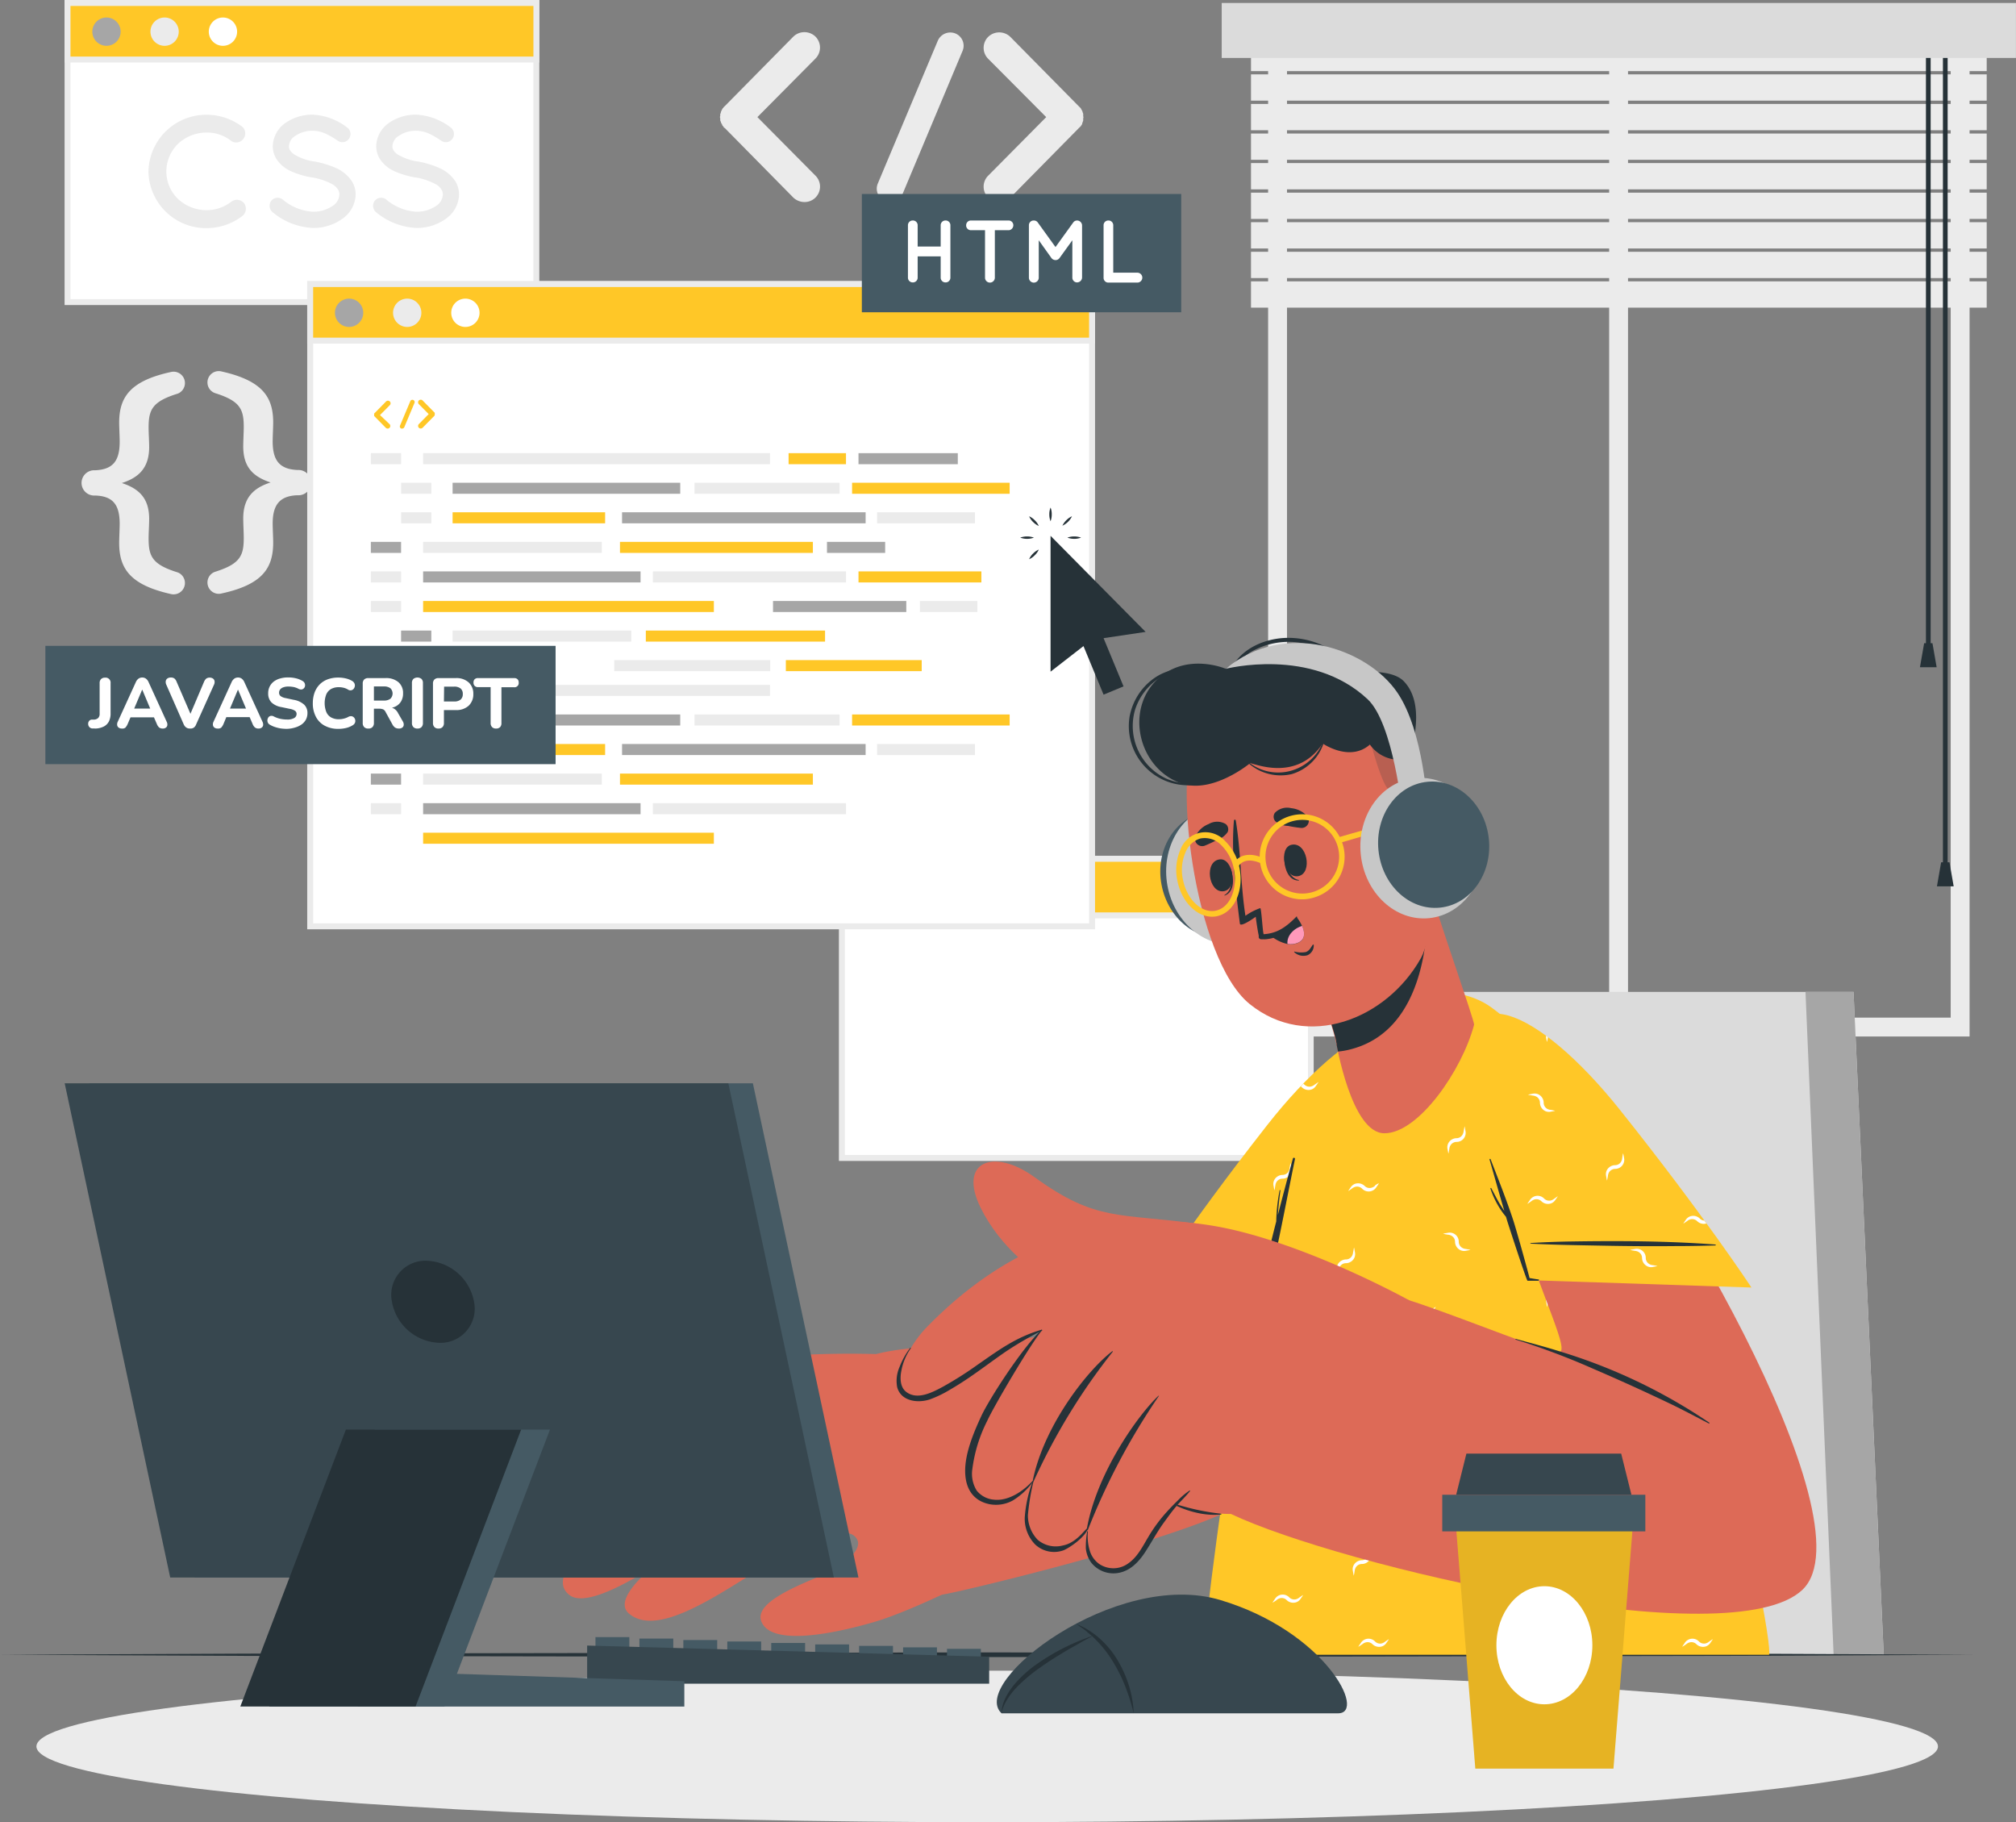 <svg xmlns="http://www.w3.org/2000/svg" viewBox="0 0 427.34 386.2"><rect x="0" y="0" width="427.34" height="386.2" fill="#808080" stroke="none"/><defs><style>.cls-1{fill:#ebebeb;}.cls-11,.cls-2{fill:#263238;}.cls-3{fill:#dbdbdb;}.cls-4{fill:#a6a6a6;}.cls-5{fill:#fff;}.cls-6{fill:#ffc727;}.cls-7{fill:#455a64;}.cls-8{fill:#dd6a57;}.cls-9{fill:#c7c7c7;}.cls-10{fill:#ff99ba;}.cls-11{opacity:0.2;}.cls-12{fill:#37474f;}.cls-13{opacity:0.1;}</style></defs><title>4169290</title><g id="Background_Complete" data-name="Background Complete"><path class="cls-1" d="M458.24,276.2H309.55V57.94H458.24Zm-144.69-4H454.24V61.94H313.55Z" transform="translate(-40.74 -56.53)"/><rect class="cls-1" x="341.1" y="6.45" width="4" height="211.21"/><rect class="cls-1" x="265.18" y="9.5" width="155.95" height="5.57"/><rect class="cls-1" x="265.18" y="15.76" width="155.95" height="5.57"/><rect class="cls-1" x="265.18" y="22.03" width="155.95" height="5.57"/><rect class="cls-1" x="265.18" y="28.3" width="155.95" height="5.57"/><rect class="cls-1" x="265.18" y="34.56" width="155.95" height="5.57"/><rect class="cls-1" x="265.18" y="40.83" width="155.95" height="5.57"/><rect class="cls-1" x="265.18" y="47.09" width="155.95" height="5.57"/><rect class="cls-1" x="265.18" y="53.36" width="155.95" height="5.57"/><rect class="cls-1" x="265.18" y="59.63" width="155.95" height="5.57"/><rect class="cls-2" x="408.25" y="8.37" width="1" height="128.39"/><polygon class="cls-2" points="410.52 141.41 406.98 141.41 407.87 136.31 409.63 136.31 410.52 141.41"/><rect class="cls-2" x="411.85" y="8.37" width="1" height="175.73"/><polygon class="cls-2" points="414.13 187.85 410.58 187.85 411.47 182.75 413.24 182.75 414.13 187.85"/><rect class="cls-3" x="258.97" y="0.63" width="168.36" height="11.65"/><path class="cls-1" d="M66,171.55c0-.84.11-3.07.11-4,0-4.07-1.45-5.9-5.24-6a2.68,2.68,0,1,1,0-5.35c3.79-.16,5.24-1.95,5.24-6.07,0-1-.11-3.18-.11-4,0-5.4,2.29-8.86,10.93-10.75a2.41,2.41,0,0,1,1.5,4.57c-5.41,1.67-6.19,3.4-6.19,7.19,0,1.11.12,2.95.12,4.12,0,4.35-2.12,6.47-5.8,7.64,3.73,1.22,5.8,3.29,5.8,7.63,0,1.18-.12,3-.12,4.13,0,3.79.78,5.52,6.19,7.19a2.41,2.41,0,0,1-1.5,4.57C68.28,180.47,66,177,66,171.55Z" transform="translate(-40.74 -56.53)"/><path class="cls-1" d="M98.65,146.07c0,.84-.11,3.07-.11,4,0,4.12,1.51,5.91,5.3,6.07a2.68,2.68,0,1,1,0,5.35c-3.79.12-5.3,2-5.3,6,0,.95.11,3.18.11,4,0,5.46-2.28,8.92-10.92,10.81a2.4,2.4,0,0,1-1.45-4.57c5.35-1.67,6.13-3.4,6.13-7.19,0-1.12-.11-2.95-.11-4.13,0-4.34,2.12-6.46,5.8-7.63-3.74-1.23-5.8-3.29-5.8-7.64,0-1.17.11-3,.11-4.12,0-3.79-.78-5.52-6.13-7.19a2.4,2.4,0,0,1,1.45-4.57C96.37,137.21,98.65,140.67,98.65,146.07Z" transform="translate(-40.74 -56.53)"/><path class="cls-1" d="M213.59,93.75a3.27,3.27,0,0,1-2.28,5.6,3.46,3.46,0,0,1-2.39-.93L194.34,83.63c-.16,0-.21-.16-.26-.31a.91.91,0,0,0-.16-.11,1.36,1.36,0,0,1-.15-.41.3.3,0,0,1-.16-.21c-.05-.1-.05-.26-.1-.31s-.1-.21-.1-.26v-.36c0-.11-.06-.16-.06-.31s.06-.21.06-.26v-.37c0-.1.1-.15.1-.2s.05-.26.1-.42.06,0,.06-.1a3.34,3.34,0,0,1,.25-.47.1.1,0,0,1,.11-.1.93.93,0,0,1,.31-.37l14.58-14.78a3.38,3.38,0,0,1,4.67,0,3.3,3.3,0,0,1,0,4.67l-12.3,12.4Z" transform="translate(-40.74 -56.53)"/><path class="cls-1" d="M226.82,95.41l12.71-30.25a2.89,2.89,0,0,1,3.79-1.51,2.81,2.81,0,0,1,1.45,3.69l-12.71,30.3a2.88,2.88,0,0,1-2.65,1.71,2.38,2.38,0,0,1-1-.21A2.8,2.8,0,0,1,226.82,95.41Z" transform="translate(-40.74 -56.53)"/><path class="cls-1" d="M269.88,83.21s0,.06-.05.06a4.07,4.07,0,0,1-.36.36L254.89,98.42a3.37,3.37,0,0,1-2.34.93,3.33,3.33,0,0,1-2.33-.93,3.28,3.28,0,0,1,0-4.67l12.29-12.4L250.22,69a3.28,3.28,0,0,1,0-4.67,3.38,3.38,0,0,1,4.67,0l14.58,14.78a3.1,3.1,0,0,1,.36.37c.05,0,.05.1.05.1a4.88,4.88,0,0,1,.26.47s.05,0,.05.1a2,2,0,0,0,.16.47c0,.05,0,.05,0,.15v.37s.05.2.05.26-.05.2-.05.26V82s0,0,0,.1a3.72,3.72,0,0,0-.16.47s-.05,0-.05.16S270,83,269.88,83.21Z" transform="translate(-40.74 -56.53)"/></g><g id="Shadow"><ellipse class="cls-1" cx="209.26" cy="370.13" rx="201.54" ry="16.06"/></g><g id="Chair"><polygon class="cls-3" points="399.3 350.7 278.18 350.7 302.33 210.22 392.9 210.22 399.3 350.7"/><polygon class="cls-4" points="399.3 350.7 388.68 350.7 382.72 210.22 392.9 210.22 399.3 350.7"/></g><g id="Table"><polygon class="cls-2" points="0 350.7 52.31 350.46 104.63 350.37 209.26 350.2 313.89 350.37 366.2 350.45 418.52 350.7 366.2 350.94 313.89 351.03 209.26 351.2 104.63 351.03 52.31 350.94 0 350.7"/></g><g id="Screens"><rect class="cls-5" x="14.31" y="0.63" width="99.38" height="63.4"/><path class="cls-1" d="M155.06,121.18H54.43V56.53H155.06Zm-99.38-1.25h98.13V57.79H55.68Z" transform="translate(-40.74 -56.53)"/><rect class="cls-6" x="14.31" y="0.63" width="99.38" height="11.99"/><path class="cls-1" d="M155.06,69.78H54.43V56.53H155.06ZM55.68,68.52h98.13V57.79H55.68Z" transform="translate(-40.74 -56.53)"/><path class="cls-4" d="M66.31,63.24a3,3,0,1,1-3-3A3,3,0,0,1,66.31,63.24Z" transform="translate(-40.74 -56.53)"/><path class="cls-1" d="M78.63,63.24a3,3,0,1,1-3-3A3,3,0,0,1,78.63,63.24Z" transform="translate(-40.74 -56.53)"/><path class="cls-5" d="M91,63.24a3,3,0,1,1-3-3A3,3,0,0,1,91,63.24Z" transform="translate(-40.74 -56.53)"/><path class="cls-1" d="M72.21,92.85a12.26,12.26,0,0,1,12.25-12,12.5,12.5,0,0,1,7.72,2.61,1.92,1.92,0,0,1-2.34,3,8.29,8.29,0,0,0-5.38-1.84,8.89,8.89,0,0,0-6,2.4A8.26,8.26,0,0,0,76,92.85a8.1,8.1,0,0,0,2.44,5.81,8.85,8.85,0,0,0,6,2.41,8.41,8.41,0,0,0,5.38-1.84,2,2,0,0,1,2.67.37,2,2,0,0,1-.33,2.67,12.5,12.5,0,0,1-7.72,2.61A12.21,12.21,0,0,1,72.21,92.85Z" transform="translate(-40.74 -56.53)"/><path class="cls-1" d="M98.25,99.07a1.74,1.74,0,0,1,2.44-.24,10.87,10.87,0,0,0,6.38,2.57,7.21,7.21,0,0,0,4.17-1.23,3,3,0,0,0,1.44-2.41,1.94,1.94,0,0,0-.3-1.07,3.3,3.3,0,0,0-1-1,13.42,13.42,0,0,0-4.57-1.57h-.07a17.9,17.9,0,0,1-4.3-1.3,7.14,7.14,0,0,1-3.11-2.6,5.17,5.17,0,0,1-.77-2.74,6.21,6.21,0,0,1,2.67-4.88A9.92,9.92,0,0,1,107,80.83a13,13,0,0,1,7.28,2.68,1.72,1.72,0,0,1,.47,2.37,1.69,1.69,0,0,1-2.37.5c-1.71-1.14-3.34-2.14-5.38-2.14a6.44,6.44,0,0,0-3.74,1.13A2.68,2.68,0,0,0,102,87.48a1.57,1.57,0,0,0,.24.93,3,3,0,0,0,.9.87,11.39,11.39,0,0,0,4.17,1.47h.07a19.8,19.8,0,0,1,4.61,1.4,7.78,7.78,0,0,1,3.33,2.78,5.32,5.32,0,0,1,.81,2.83,6.47,6.47,0,0,1-2.88,5.18,10.42,10.42,0,0,1-6.17,1.9,14.31,14.31,0,0,1-8.55-3.34A1.76,1.76,0,0,1,98.25,99.07Z" transform="translate(-40.74 -56.53)"/><path class="cls-1" d="M120.19,99.07a1.74,1.74,0,0,1,2.44-.24A10.81,10.81,0,0,0,129,101.4a7.24,7.24,0,0,0,4.18-1.23,3,3,0,0,0,1.43-2.41,1.94,1.94,0,0,0-.3-1.07,3.25,3.25,0,0,0-1-1,13.5,13.5,0,0,0-4.57-1.57h-.07a18.12,18.12,0,0,1-4.31-1.3,7.11,7.11,0,0,1-3.1-2.6,5.17,5.17,0,0,1-.77-2.74,6.18,6.18,0,0,1,2.67-4.88,9.92,9.92,0,0,1,5.78-1.77,13.06,13.06,0,0,1,7.28,2.68,1.72,1.72,0,0,1,.46,2.37,1.69,1.69,0,0,1-2.37.5c-1.7-1.14-3.34-2.14-5.37-2.14a6.41,6.41,0,0,0-3.74,1.13,2.68,2.68,0,0,0-1.27,2.11,1.65,1.65,0,0,0,.23.93,3.26,3.26,0,0,0,.9.87,11.45,11.45,0,0,0,4.18,1.47h.06a19.5,19.5,0,0,1,4.61,1.4,7.81,7.81,0,0,1,3.34,2.78,5.4,5.4,0,0,1,.8,2.83,6.46,6.46,0,0,1-2.87,5.18,10.47,10.47,0,0,1-6.18,1.9,14.37,14.37,0,0,1-8.55-3.34A1.77,1.77,0,0,1,120.19,99.07Z" transform="translate(-40.74 -56.53)"/><rect class="cls-5" x="178.46" y="182.01" width="99.38" height="63.4"/><path class="cls-1" d="M319.21,302.57H218.57V237.91H319.21Zm-99.38-1.26H318V239.17H219.83Z" transform="translate(-40.74 -56.53)"/><rect class="cls-6" x="178.46" y="182.01" width="99.38" height="11.99"/><path class="cls-1" d="M319.21,251.16H218.57V237.91H319.21Zm-99.38-1.26H318V239.17H219.83Z" transform="translate(-40.74 -56.53)"/><path class="cls-4" d="M230.46,244.62a3,3,0,1,1-3-3A3,3,0,0,1,230.46,244.62Z" transform="translate(-40.74 -56.53)"/><path class="cls-1" d="M242.78,244.62a3,3,0,1,1-3-3A3,3,0,0,1,242.78,244.62Z" transform="translate(-40.74 -56.53)"/><path class="cls-5" d="M255.1,244.62a3,3,0,1,1-3-3A3,3,0,0,1,255.1,244.62Z" transform="translate(-40.74 -56.53)"/><rect class="cls-5" x="65.75" y="60.2" width="165.74" height="136.11"/><path class="cls-1" d="M272.86,253.48h-167V116.11h167Zm-165.74-1.26H271.6V117.36H107.12Z" transform="translate(-40.74 -56.53)"/><rect class="cls-6" x="65.75" y="60.2" width="165.74" height="11.99"/><path class="cls-1" d="M272.86,129.35h-167V116.11h167Zm-165.74-1.26H271.6V117.36H107.12Z" transform="translate(-40.74 -56.53)"/><path class="cls-4" d="M117.74,122.82a3,3,0,1,1-3-3A3,3,0,0,1,117.74,122.82Z" transform="translate(-40.74 -56.53)"/><path class="cls-1" d="M130.06,122.82a3,3,0,1,1-3-3A3,3,0,0,1,130.06,122.82Z" transform="translate(-40.74 -56.53)"/><path class="cls-5" d="M142.39,122.82a3,3,0,1,1-3-3A3,3,0,0,1,142.39,122.82Z" transform="translate(-40.74 -56.53)"/><rect class="cls-1" x="78.61" y="96.04" width="6.41" height="2.34"/><rect class="cls-1" x="89.69" y="96.04" width="73.53" height="2.34"/><rect class="cls-6" x="167.16" y="96.04" width="12.17" height="2.34"/><rect class="cls-1" x="195" y="127.37" width="12.18" height="2.34"/><rect class="cls-4" x="181.98" y="96.04" width="21.05" height="2.34"/><rect class="cls-1" x="85.02" y="102.31" width="6.41" height="2.34"/><rect class="cls-4" x="95.94" y="102.31" width="48.25" height="2.34"/><rect class="cls-4" x="163.86" y="127.37" width="28.25" height="2.34"/><rect class="cls-4" x="89.69" y="121.1" width="46.09" height="2.34"/><rect class="cls-6" x="95.94" y="108.57" width="32.33" height="2.34"/><rect class="cls-4" x="175.3" y="114.84" width="12.33" height="2.34"/><rect class="cls-4" x="131.86" y="108.57" width="51.63" height="2.34"/><rect class="cls-6" x="89.69" y="127.37" width="61.63" height="2.34"/><rect class="cls-6" x="180.62" y="102.31" width="33.4" height="2.34"/><rect class="cls-1" x="147.22" y="102.31" width="30.75" height="2.34"/><rect class="cls-1" x="185.92" y="108.57" width="20.75" height="2.34"/><rect class="cls-1" x="85.02" y="108.57" width="6.41" height="2.34"/><rect class="cls-4" x="78.61" y="114.84" width="6.41" height="2.34"/><rect class="cls-1" x="89.69" y="114.84" width="37.88" height="2.34"/><rect class="cls-1" x="95.94" y="133.64" width="37.88" height="2.34"/><rect class="cls-6" x="166.58" y="139.9" width="28.8" height="2.34"/><rect class="cls-6" x="136.9" y="133.64" width="37.99" height="2.34"/><rect class="cls-1" x="130.2" y="139.9" width="33.07" height="2.34"/><rect class="cls-4" x="95.94" y="139.9" width="10.97" height="2.34"/><rect class="cls-1" x="138.39" y="121.1" width="40.94" height="2.34"/><rect class="cls-6" x="181.98" y="121.1" width="26.05" height="2.34"/><rect class="cls-6" x="131.42" y="114.84" width="40.89" height="2.34"/><rect class="cls-1" x="78.61" y="121.1" width="6.41" height="2.34"/><rect class="cls-1" x="78.61" y="127.37" width="6.41" height="2.34"/><rect class="cls-4" x="85.02" y="133.64" width="6.41" height="2.34"/><rect class="cls-1" x="85.02" y="139.9" width="6.41" height="2.34"/><rect class="cls-1" x="78.61" y="145.15" width="6.41" height="2.34"/><rect class="cls-1" x="89.69" y="145.15" width="73.53" height="2.34"/><rect class="cls-1" x="85.02" y="151.42" width="6.41" height="2.34"/><rect class="cls-4" x="95.94" y="151.42" width="48.25" height="2.34"/><rect class="cls-4" x="89.69" y="170.22" width="46.09" height="2.34"/><rect class="cls-6" x="95.94" y="157.68" width="32.33" height="2.34"/><rect class="cls-4" x="131.86" y="157.68" width="51.63" height="2.34"/><rect class="cls-6" x="89.69" y="176.48" width="61.63" height="2.34"/><rect class="cls-6" x="180.62" y="151.42" width="33.4" height="2.34"/><rect class="cls-1" x="147.22" y="151.42" width="30.75" height="2.34"/><rect class="cls-1" x="185.92" y="157.68" width="20.75" height="2.34"/><rect class="cls-1" x="85.02" y="157.68" width="6.41" height="2.34"/><rect class="cls-4" x="78.61" y="163.95" width="6.41" height="2.34"/><rect class="cls-1" x="89.69" y="163.95" width="37.88" height="2.34"/><rect class="cls-1" x="138.39" y="170.22" width="40.94" height="2.34"/><rect class="cls-6" x="131.42" y="163.95" width="40.89" height="2.34"/><rect class="cls-1" x="78.61" y="170.22" width="6.41" height="2.34"/><path class="cls-6" d="M123.31,146.41a.56.56,0,0,1,0,.79.57.57,0,0,1-.79,0l-2.47-2.51a.08.08,0,0,1,0-.05l0,0a.21.21,0,0,1,0-.07l0,0a.15.15,0,0,1,0-.06s0,0,0,0v-.06s0,0,0-.06,0,0,0,0v-.06s0,0,0,0a.2.2,0,0,1,0-.07h0s0-.07,0-.08,0,0,0,0a.12.12,0,0,1,.06-.06l2.47-2.51a.57.57,0,0,1,.79,0,.56.56,0,0,1,0,.79l-2.08,2.1Z" transform="translate(-40.74 -56.53)"/><path class="cls-6" d="M125.55,146.69l2.16-5.13a.48.48,0,1,1,.89.37l-2.16,5.14a.49.49,0,0,1-.45.29.35.35,0,0,1-.17,0A.47.47,0,0,1,125.55,146.69Z" transform="translate(-40.74 -56.53)"/><path class="cls-6" d="M132.85,144.62h0a.17.17,0,0,1-.06.06l-2.47,2.51a.61.61,0,0,1-.4.16.57.57,0,0,1-.39-.16.56.56,0,0,1,0-.79l2.08-2.11-2.08-2.1a.56.56,0,0,1,0-.79.57.57,0,0,1,.79,0l2.47,2.51a.12.12,0,0,1,.06.06s0,0,0,0a.35.35,0,0,1,.05.08h0a.26.26,0,0,0,0,.08s0,0,0,0v.06s0,0,0,0v.12s0,0,0,0a.41.41,0,0,0,0,.08v0Z" transform="translate(-40.74 -56.53)"/><rect class="cls-7" x="182.69" y="41.11" width="67.7" height="25.07"/><path class="cls-5" d="M233.2,115.38V104.26a1,1,0,0,1,1-1,1,1,0,0,1,1.06,1v4.52h4.88v-4.52a1,1,0,0,1,1-1,1,1,0,0,1,1.06,1v11.12a1,1,0,0,1-1.06,1,1,1,0,0,1-1-1v-4.52h-4.88v4.52a1,1,0,0,1-1.06,1A1,1,0,0,1,233.2,115.38Z" transform="translate(-40.74 -56.53)"/><path class="cls-5" d="M254.62,105.32h-3v10.06a1,1,0,1,1-2.08,0V105.32h-3a1,1,0,0,1-1-1.06,1,1,0,0,1,1-1h8a1,1,0,0,1,1,1A1.06,1.06,0,0,1,254.62,105.32Z" transform="translate(-40.74 -56.53)"/><path class="cls-5" d="M270.11,104.26v11.12a1.07,1.07,0,0,1-1.06,1,1,1,0,0,1-1-1v-7.93l-2.72,3.77a1,1,0,0,1-.84.43h0a1.08,1.08,0,0,1-.87-.43l-2.69-3.77v7.93a1,1,0,0,1-2.09,0V104.26a1,1,0,0,1,1-1h.06a1,1,0,0,1,.83.43l3.75,5.2,3.75-5.2a1,1,0,0,1,.85-.43h0A1.07,1.07,0,0,1,270.11,104.26Z" transform="translate(-40.74 -56.53)"/><path class="cls-5" d="M274.67,115.38V104.26a1,1,0,0,1,1-1,1,1,0,0,1,1.05,1v10.06h5.11a1.05,1.05,0,0,1,0,2.1h-6.16A1,1,0,0,1,274.67,115.38Z" transform="translate(-40.74 -56.53)"/><rect class="cls-7" x="9.62" y="136.88" width="108.15" height="25.07"/><path class="cls-5" d="M60.49,210.91a.94.94,0,0,1-.78-.26,1,1,0,0,1-.28-.73.91.91,0,0,1,.21-.6.73.73,0,0,1,.58-.28l.44,0a1.38,1.38,0,0,0,.9-.35,1.23,1.23,0,0,0,.3-.91v-6.46a1.18,1.18,0,0,1,.3-.87,1.14,1.14,0,0,1,.85-.3,1.05,1.05,0,0,1,1.17,1.17v6.43a3.65,3.65,0,0,1-.35,1.67,2.54,2.54,0,0,1-1.06,1.07,4.2,4.2,0,0,1-1.74.44Z" transform="translate(-40.74 -56.53)"/><path class="cls-5" d="M66.58,210.93a1.1,1.1,0,0,1-.68-.19.76.76,0,0,1-.32-.52,1.24,1.24,0,0,1,.12-.73l3.85-8.43a1.72,1.72,0,0,1,.58-.72,1.3,1.3,0,0,1,.75-.22,1.34,1.34,0,0,1,.77.22,1.79,1.79,0,0,1,.57.72l3.85,8.43a1.24,1.24,0,0,1,.14.74.72.72,0,0,1-.31.51,1,1,0,0,1-.65.19,1.24,1.24,0,0,1-.79-.23A2,2,0,0,1,74,210l-.9-2.08.93.64H67.75l.93-.64L67.79,210a2.7,2.7,0,0,1-.48.75A1,1,0,0,1,66.58,210.93Zm4.29-8.22-1.94,4.59-.4-.6h4.69l-.39.6-1.93-4.59Z" transform="translate(-40.74 -56.53)"/><path class="cls-5" d="M81,210.93a1.3,1.3,0,0,1-.79-.22,1.58,1.58,0,0,1-.52-.65L76,201.66a1.36,1.36,0,0,1-.12-.81.85.85,0,0,1,.36-.54,1.23,1.23,0,0,1,.69-.19,1.21,1.21,0,0,1,.8.22,1.77,1.77,0,0,1,.44.66l3.32,7.68h-.75L84,201a1.93,1.93,0,0,1,.47-.66,1.33,1.33,0,0,1,1.42,0,.85.85,0,0,1,.33.54,1.32,1.32,0,0,1-.14.81l-3.78,8.4a1.44,1.44,0,0,1-.48.65A1.28,1.28,0,0,1,81,210.93Z" transform="translate(-40.74 -56.53)"/><path class="cls-5" d="M86.88,210.93a1.12,1.12,0,0,1-.68-.19.79.79,0,0,1-.32-.52,1.24,1.24,0,0,1,.12-.73l3.85-8.43a1.8,1.8,0,0,1,.58-.72,1.35,1.35,0,0,1,.76-.22,1.31,1.31,0,0,1,.76.22,1.79,1.79,0,0,1,.57.72l3.86,8.43a1.33,1.33,0,0,1,.14.74.74.74,0,0,1-.32.51,1,1,0,0,1-.65.19,1.19,1.19,0,0,1-.78-.23,1.91,1.91,0,0,1-.49-.75l-.9-2.08.93.64H88.05l.93-.64L88.1,210a2.7,2.7,0,0,1-.48.75A1.06,1.06,0,0,1,86.88,210.93Zm4.29-8.22-1.93,4.59-.41-.6h4.7l-.39.6-1.94-4.59Z" transform="translate(-40.74 -56.53)"/><path class="cls-5" d="M101.54,211a9.54,9.54,0,0,1-1.29-.09A7.53,7.53,0,0,1,99,210.6a4.94,4.94,0,0,1-1-.45,1,1,0,0,1-.48-.47,1.06,1.06,0,0,1-.09-.6,1.23,1.23,0,0,1,.21-.53.86.86,0,0,1,.48-.3,1,1,0,0,1,.64.11,5.52,5.52,0,0,0,1.36.5,6.51,6.51,0,0,0,1.45.16,2.85,2.85,0,0,0,1.56-.33,1,1,0,0,0,.48-.84.82.82,0,0,0-.34-.69,3,3,0,0,0-1.16-.41l-1.7-.36a4,4,0,0,1-2.13-1,2.65,2.65,0,0,1-.69-1.91A3.05,3.05,0,0,1,98.74,201a3.93,3.93,0,0,1,1.36-.67,6,6,0,0,1,1.75-.23,6.85,6.85,0,0,1,1.63.19,4.9,4.9,0,0,1,1.44.59,1,1,0,0,1,.4.45,1.07,1.07,0,0,1,.08.56.86.86,0,0,1-.23.49.83.83,0,0,1-.47.27,1.11,1.11,0,0,1-.69-.14,4,4,0,0,0-1-.37,6.31,6.31,0,0,0-1.15-.11,3,3,0,0,0-1.07.17,1.47,1.47,0,0,0-.67.45,1.12,1.12,0,0,0-.22.7.89.89,0,0,0,.3.69,2.51,2.51,0,0,0,1.09.44l1.68.36a4.42,4.42,0,0,1,2.21,1,2.4,2.4,0,0,1,.73,1.83,2.9,2.9,0,0,1-.32,1.36,3.11,3.11,0,0,1-.87,1,4.47,4.47,0,0,1-1.35.66A6.53,6.53,0,0,1,101.54,211Z" transform="translate(-40.74 -56.53)"/><path class="cls-5" d="M112.48,211a5.9,5.9,0,0,1-2.91-.67,4.45,4.45,0,0,1-1.87-1.9,6,6,0,0,1-.65-2.87,6.62,6.62,0,0,1,.37-2.24,4.82,4.82,0,0,1,1.07-1.72,4.66,4.66,0,0,1,1.72-1.1,6.51,6.51,0,0,1,2.27-.37,6.77,6.77,0,0,1,1.55.18,4.56,4.56,0,0,1,1.33.52,1.22,1.22,0,0,1,.51.53,1,1,0,0,1,.08.62,1.12,1.12,0,0,1-.25.54.88.88,0,0,1-1.18.16,3.34,3.34,0,0,0-.94-.39,4.17,4.17,0,0,0-1-.12,3.31,3.31,0,0,0-1.68.39,2.46,2.46,0,0,0-1,1.14,5.2,5.2,0,0,0,0,3.7,2.37,2.37,0,0,0,1,1.16,3.22,3.22,0,0,0,1.68.4,4.17,4.17,0,0,0,1-.12,3.84,3.84,0,0,0,1-.38,1.16,1.16,0,0,1,.69-.14.91.91,0,0,1,.5.27,1.06,1.06,0,0,1,.21,1.13,1.12,1.12,0,0,1-.45.5,4.64,4.64,0,0,1-1.37.58A6.78,6.78,0,0,1,112.48,211Z" transform="translate(-40.74 -56.53)"/><path class="cls-5" d="M118.78,210.93a1.11,1.11,0,0,1-.85-.31,1.2,1.2,0,0,1-.3-.88v-8.32a1.19,1.19,0,0,1,.3-.88,1.21,1.21,0,0,1,.87-.3h3.66a4,4,0,0,1,2.72.85,3,3,0,0,1,1,2.39,3.24,3.24,0,0,1-.43,1.71,2.85,2.85,0,0,1-1.26,1.11,4.65,4.65,0,0,1-2,.39l.13-.24h.6a2,2,0,0,1,1.1.3,2.29,2.29,0,0,1,.8.92l1,1.74a1.23,1.23,0,0,1,.2.73.75.75,0,0,1-.28.57,1.1,1.1,0,0,1-.75.22,1.48,1.48,0,0,1-.8-.2,1.87,1.87,0,0,1-.55-.64l-1.45-2.64a1.17,1.17,0,0,0-.53-.58,2.08,2.08,0,0,0-.8-.14H120v3a1.24,1.24,0,0,1-.29.88A1.15,1.15,0,0,1,118.78,210.93ZM120,205h2.1a2.21,2.21,0,0,0,1.39-.38,1.56,1.56,0,0,0,0-2.23,2.21,2.21,0,0,0-1.39-.38H120Z" transform="translate(-40.74 -56.53)"/><path class="cls-5" d="M129.22,210.93a1.13,1.13,0,0,1-.86-.31,1.2,1.2,0,0,1-.3-.88V201.3a1.19,1.19,0,0,1,.3-.88,1.4,1.4,0,0,1,1.73,0,1.19,1.19,0,0,1,.3.88v8.44a1.24,1.24,0,0,1-.29.88A1.15,1.15,0,0,1,129.22,210.93Z" transform="translate(-40.74 -56.53)"/><path class="cls-5" d="M133.67,210.93a1.11,1.11,0,0,1-.85-.31,1.2,1.2,0,0,1-.3-.88v-8.32a1.19,1.19,0,0,1,.3-.88,1.21,1.21,0,0,1,.87-.3h3.66a3.85,3.85,0,0,1,2.72.9,3.22,3.22,0,0,1,1,2.47,3.29,3.29,0,0,1-1,2.5,3.85,3.85,0,0,1-2.72.91h-2.51v2.72a1.24,1.24,0,0,1-.29.88A1.15,1.15,0,0,1,133.67,210.93Zm1.17-5.73H137a2.05,2.05,0,0,0,1.37-.4,1.47,1.47,0,0,0,.47-1.19,1.44,1.44,0,0,0-.47-1.17,2.11,2.11,0,0,0-1.37-.39h-2.12Z" transform="translate(-40.74 -56.53)"/><path class="cls-5" d="M145.89,210.93a1.11,1.11,0,0,1-.85-.31,1.2,1.2,0,0,1-.3-.88v-7.58H142.1a1,1,0,0,1-.74-.26,1,1,0,0,1-.25-.72.94.94,0,0,1,.25-.7,1,1,0,0,1,.74-.24h7.62a1,1,0,0,1,.72.24.94.94,0,0,1,.25.7.89.89,0,0,1-1,1h-2.66v7.58a1.2,1.2,0,0,1-.29.88A1.14,1.14,0,0,1,145.89,210.93Z" transform="translate(-40.74 -56.53)"/><polygon class="cls-2" points="233.93 135.25 238.16 145.47 233.93 147.22 229.67 136.93 222.69 142.35 222.69 113.56 242.84 133.92 233.93 135.25"/><path class="cls-2" d="M263.43,167a3.94,3.94,0,0,1-.26-1.45,3.71,3.71,0,0,1,.26-1.45,3.7,3.7,0,0,1,.25,1.45A3.92,3.92,0,0,1,263.43,167Z" transform="translate(-40.74 -56.53)"/><path class="cls-2" d="M260.93,168a4,4,0,0,1-1.2-.84,3.6,3.6,0,0,1-.84-1.21,3.84,3.84,0,0,1,1.2.85A3.56,3.56,0,0,1,260.93,168Z" transform="translate(-40.74 -56.53)"/><path class="cls-2" d="M259.9,170.47a4.15,4.15,0,0,1-2.89,0,4.3,4.3,0,0,1,2.89,0Z" transform="translate(-40.74 -56.53)"/><path class="cls-2" d="M260.93,173a3.56,3.56,0,0,1-.84,1.2,3.84,3.84,0,0,1-1.2.85,3.6,3.6,0,0,1,.84-1.21A4,4,0,0,1,260.93,173Z" transform="translate(-40.74 -56.53)"/><path class="cls-2" d="M267,170.47a4.33,4.33,0,0,1,2.9,0,4.17,4.17,0,0,1-2.9,0Z" transform="translate(-40.74 -56.53)"/><path class="cls-2" d="M265.92,168a3.86,3.86,0,0,1,.84-1.2,3.77,3.77,0,0,1,1.21-.85,4.15,4.15,0,0,1-2.05,2Z" transform="translate(-40.74 -56.53)"/></g><g id="Character"><path class="cls-8" d="M339.37,290.42C331.66,324,316.05,366.51,304,375.09c-9.72,6.92-60.75,19.1-63.59,19.41-7.05.71-21-49.05-13.66-51.07,9.21-2.55,52.93-3.91,55.42-6.46s18.49-24.22,36.51-49.19C331.1,270.53,344.15,269.59,339.37,290.42Z" transform="translate(-40.74 -56.53)"/><path class="cls-8" d="M246.05,391.77c-.84.42-12.75,6.41-20.12,8.55-5.49,1.59-21.44,5.75-23.79-.12-1.61-4,7.47-7.56,13.84-10.22,3.36-1.39,7.5-4.91,6.51-7.06-1.73-3.78-10.37,0-16.05,3.31-11,6.39-25.63,17.88-32.34,12.3-2.53-2.1.41-5.94,4.72-9.7-7,4.38-14.45,8-17.36,5.75-1.66-1.27-1.74-3-.81-5-2.16.7-4.07.56-5.4-.84-2.27-2.38-1.17-5.89,1.32-9.49a2.71,2.71,0,0,1-2.06-1.36c-4.82-7.34,19.27-28.41,27.61-30.38,24.51-5.83,50.58-3.7,50.58-3.7C242.33,351.5,246.07,391.75,246.05,391.77Z" transform="translate(-40.74 -56.53)"/><path class="cls-2" d="M210,369.2a41.48,41.48,0,0,0-16.35,6.29c-6.22,4.11-10.34,8.91-15.55,13.74a.15.15,0,0,0,.19.22c2.48-2.3,12.78-10.94,15.44-12.9A39.57,39.57,0,0,1,210,369.3C210.09,369.29,210.07,369.19,210,369.2Z" transform="translate(-40.74 -56.53)"/><path class="cls-2" d="M205.44,358.8c-6.44,1.76-13,3.54-19,6.59-6.55,3.33-11.67,8.77-16.7,14q-4.54,4.71-8.86,9.63c-.12.13.06.35.19.21q7.66-8.1,15.81-15.74a52.51,52.51,0,0,1,17.35-10.94c3.69-1.4,7.47-2.52,11.25-3.64C205.53,358.89,205.51,358.78,205.44,358.8Z" transform="translate(-40.74 -56.53)"/><path class="cls-2" d="M198.56,349.7c-6.26,1.29-11.72,2.39-17.27,5.74-7.33,4.44-14.42,11.92-16.9,14.58-2.75,2.93-5.39,6-8,9-.11.12.11.31.22.18a209,209,0,0,1,19.09-18.91,41.55,41.55,0,0,1,10.68-6.94,73.46,73.46,0,0,1,12.18-3.61S198.58,349.7,198.56,349.7Z" transform="translate(-40.74 -56.53)"/><path class="cls-6" d="M282.54,332.07l47-2s8.54-23.31,11.68-44-14.49-13.27-31.94,9S282.54,332.07,282.54,332.07Z" transform="translate(-40.74 -56.53)"/><path class="cls-5" d="M297.93,318c.32-.09.64-.12,1-.19a1.91,1.91,0,0,1,2.32,1.86,1.49,1.49,0,0,0,.69,1.29,1.72,1.72,0,0,0,.79.27c.32.06.64.1,1,.19-.32.09-.64.13-1,.2a1.82,1.82,0,0,1-1.07-.11,2,2,0,0,1-1.2-1.82,1.46,1.46,0,0,0-.73-1.25,1.75,1.75,0,0,0-.8-.24C298.57,318.14,298.25,318.1,297.93,318ZM331,289.44a1.89,1.89,0,0,1,.81.25,1.48,1.48,0,0,1,.73,1.25,2,2,0,0,0,1.2,1.82,1.81,1.81,0,0,0,1.07.1c.32-.06.64-.1,1-.19-.32-.09-.64-.13-1-.19a1.68,1.68,0,0,1-.79-.27,1.52,1.52,0,0,1-.69-1.29,2,2,0,0,0-1.26-1.79,2,2,0,0,0-1.07-.07c-.32.06-.64.1-.95.19C330.37,289.34,330.69,289.38,331,289.44Zm1.2,18.33a1.81,1.81,0,0,1-.75.39,1.45,1.45,0,0,1-1.39-.36,2,2,0,0,0-2.14-.45,1.9,1.9,0,0,0-.83.69c-.18.27-.38.52-.54.81.29-.16.54-.36.81-.54a1.87,1.87,0,0,1,.75-.37,1.51,1.51,0,0,1,1.4.43,1.92,1.92,0,0,0,3-.33c.18-.27.38-.53.54-.82C332.73,307.39,332.48,307.59,332.21,307.77Zm-12.78-21.38a2,2,0,0,1-.75.4,1.5,1.5,0,0,1-1.4-.37l-.25-.22c-.19.19-.37.38-.55.58a1.26,1.26,0,0,1,.26.21,2,2,0,0,0,2.16.38,1.92,1.92,0,0,0,.8-.71c.18-.27.38-.52.54-.81C320,286,319.7,286.21,319.43,286.39ZM314.11,304a1.93,1.93,0,0,1-.24.81,1.5,1.5,0,0,1-1.25.73,2,2,0,0,0-1.83,1.2,1.87,1.87,0,0,0-.1,1.06c.07.32.1.64.19,1,.09-.32.13-.64.2-1a1.89,1.89,0,0,1,.26-.79,1.51,1.51,0,0,1,1.29-.68,2,2,0,0,0,1.8-1.26,2.09,2.09,0,0,0,.07-1.07c-.07-.32-.11-.64-.2-1C314.21,303.36,314.18,303.68,314.11,304Zm13.46,17.91a1.8,1.8,0,0,1-.24.81,1.48,1.48,0,0,1-1.25.73,2,2,0,0,0-1.82,1.19,1.83,1.83,0,0,0-.11,1.07c.07.32.11.64.2,1,.09-.32.13-.64.19-1a1.77,1.77,0,0,1,.27-.79,1.49,1.49,0,0,1,1.29-.68,2,2,0,0,0,1.79-1.26,2,2,0,0,0,.07-1.07c-.06-.32-.1-.64-.19-1C327.68,321.27,327.64,321.59,327.57,321.91Z" transform="translate(-40.74 -56.53)"/><path class="cls-2" d="M331.17,319.87c-10.17-.26-20.37.19-30.54.84q-4.32.29-8.62.76c-.08,0-.09.13,0,.13,5.08,0,10.16-.17,15.24-.32s10.2-.36,15.29-.65c2.88-.17,5.75-.34,8.62-.57C331.29,320.05,331.3,319.87,331.17,319.87Z" transform="translate(-40.74 -56.53)"/><path class="cls-6" d="M295.73,407.23h120c1.32-2.42-18.36-107.57-58.84-137.18-9-6.56-24.91-2.34-29.34,4.05C305.31,306.2,295.73,407.23,295.73,407.23Z" transform="translate(-40.74 -56.53)"/><path class="cls-5" d="M346.64,318c.32-.09.64-.12,1-.19a1.91,1.91,0,0,1,2.32,1.86,1.49,1.49,0,0,0,.69,1.29,1.77,1.77,0,0,0,.79.27c.32.06.64.1,1,.19-.32.09-.64.13-1,.2a1.83,1.83,0,0,1-1.07-.11,2,2,0,0,1-1.2-1.82,1.46,1.46,0,0,0-.73-1.25,1.72,1.72,0,0,0-.8-.24C347.28,318.14,347,318.1,346.64,318Zm18.65,63.47a1.84,1.84,0,0,1,.8.25,1.45,1.45,0,0,1,.73,1.24,2,2,0,0,0,1.2,1.83,1.9,1.9,0,0,0,1.07.1c.32-.06.64-.1,1-.19-.32-.09-.64-.13-1-.2a1.65,1.65,0,0,1-.79-.26,1.52,1.52,0,0,1-.69-1.29,1.94,1.94,0,0,0-1.26-1.79,1.86,1.86,0,0,0-1.06-.07c-.32.06-.64.1-1,.19C364.65,381.38,365,381.42,365.29,381.48Zm22-59.85a1.75,1.75,0,0,1,.8.24,1.46,1.46,0,0,1,.73,1.25,2,2,0,0,0,1.2,1.82,1.82,1.82,0,0,0,1.07.11c.32-.07.64-.11,1-.2-.32-.09-.64-.13-1-.19a1.72,1.72,0,0,1-.79-.27,1.49,1.49,0,0,1-.69-1.29,1.91,1.91,0,0,0-2.32-1.86c-.32.07-.64.1-1,.19C386.67,321.52,387,321.56,387.31,321.63ZM331,289.44a1.89,1.89,0,0,1,.81.25,1.48,1.48,0,0,1,.73,1.25,2,2,0,0,0,1.2,1.82,1.81,1.81,0,0,0,1.07.1c.32-.06.64-.1,1-.19-.32-.09-.64-.13-1-.19a1.68,1.68,0,0,1-.79-.27,1.52,1.52,0,0,1-.69-1.29,2,2,0,0,0-1.26-1.79,2,2,0,0,0-1.07-.07c-.32.06-.64.1-.95.19C330.37,289.34,330.69,289.38,331,289.44Zm34.65-.72a1.93,1.93,0,0,1,.81.24,1.5,1.5,0,0,1,.73,1.25,2,2,0,0,0,1.2,1.83,1.9,1.9,0,0,0,1.07.1c.31-.07.63-.11.95-.19-.32-.09-.64-.13-.95-.2a1.89,1.89,0,0,1-.8-.26,1.51,1.51,0,0,1-.68-1.29,2,2,0,0,0-1.26-1.8,2,2,0,0,0-1.07-.07c-.32.07-.64.11-1,.2C365,288.61,365.34,288.65,365.66,288.72Zm-43.15,56a1.93,1.93,0,0,1,.81.24,1.49,1.49,0,0,1,.72,1.25,2,2,0,0,0,1.2,1.83,1.9,1.9,0,0,0,1.07.1c.32-.06.64-.1,1-.19-.32-.09-.64-.13-1-.2a1.76,1.76,0,0,1-.79-.26,1.52,1.52,0,0,1-.69-1.29,1.93,1.93,0,0,0-1.26-1.79,1.85,1.85,0,0,0-1.06-.07c-.32.06-.64.1-1,.19C321.87,344.58,322.19,344.62,322.51,344.68Zm37.78,58a1.89,1.89,0,0,1,.81.24,1.5,1.5,0,0,1,.73,1.25A2,2,0,0,0,363,406a1.9,1.9,0,0,0,1.07.1c.32-.07.64-.11,1-.2-.32-.09-.64-.12-1-.19a1.68,1.68,0,0,1-.79-.27,1.49,1.49,0,0,1-.69-1.28,1.92,1.92,0,0,0-2.33-1.87c-.32.07-.63.11-1,.2C359.66,402.55,360,402.59,360.29,402.66Zm-18.6-31.15a1.8,1.8,0,0,1,.81.24,1.45,1.45,0,0,1,.72,1.25,2,2,0,0,0,1.2,1.82,1.83,1.83,0,0,0,1.07.11c.32-.07.64-.11,1-.2-.32-.09-.64-.13-1-.19a1.77,1.77,0,0,1-.79-.27A1.46,1.46,0,0,1,344,373a1.92,1.92,0,0,0-2.33-1.86c-.32.06-.64.1-1,.19C341.05,371.4,341.37,371.44,341.69,371.51Zm-42.6,31.93a1.77,1.77,0,0,1-.79-.27,1.46,1.46,0,0,1-.68-1.29,2,2,0,0,0-1.14-1.73c0,.26-.06.5-.08.74a1.38,1.38,0,0,1,.42,1,2,2,0,0,0,1.2,1.82,1.83,1.83,0,0,0,1.07.11c.32-.07.64-.11,1-.2C299.73,403.54,299.41,403.5,299.09,403.44Zm8.18-26.27a1.8,1.8,0,0,1,.81.24,1.48,1.48,0,0,1,.73,1.25,2,2,0,0,0,1.2,1.82,1.82,1.82,0,0,0,1.07.11c.32-.07.63-.11.95-.2-.32-.09-.63-.13-.95-.19a1.68,1.68,0,0,1-.79-.27,1.47,1.47,0,0,1-.69-1.29,2,2,0,0,0-1.26-1.79,2,2,0,0,0-1.07-.07c-.32.07-.64.1-1,.19C306.63,377.06,307,377.1,307.27,377.17Zm50.26-31.73a1.93,1.93,0,0,1,.81.25,1.48,1.48,0,0,1,.73,1.25,2,2,0,0,0,1.2,1.82,1.79,1.79,0,0,0,1.06.1c.32-.06.64-.1,1-.19-.32-.09-.64-.13-1-.19a1.77,1.77,0,0,1-.79-.27,1.51,1.51,0,0,1-.68-1.29,2,2,0,0,0-1.26-1.79,2,2,0,0,0-1.07-.07c-.32.06-.64.1-1,.19C356.89,345.34,357.21,345.38,357.53,345.44Zm44,42.66a1.88,1.88,0,0,1,.8.24,1.48,1.48,0,0,1,.73,1.25,2,2,0,0,0,1.2,1.83,1.9,1.9,0,0,0,1.07.1c.32-.07.64-.11,1-.2-.32-.09-.64-.12-1-.19a1.72,1.72,0,0,1-.79-.27,1.49,1.49,0,0,1-.69-1.28,1.91,1.91,0,0,0-2.32-1.87c-.32.07-.64.11-1,.2C400.91,388,401.23,388,401.55,388.1Zm-17.48-26a1.89,1.89,0,0,1,.81.24,1.5,1.5,0,0,1,.73,1.25,2,2,0,0,0,1.2,1.83,1.9,1.9,0,0,0,1.07.1c.32-.07.64-.1,1-.19-.32-.09-.64-.13-1-.2a1.68,1.68,0,0,1-.79-.26,1.52,1.52,0,0,1-.69-1.29,2,2,0,0,0-1.26-1.79,2,2,0,0,0-1.07-.08c-.32.07-.63.11-.95.2C383.44,362,383.75,362,384.07,362.06Zm-51.86-54.29a1.81,1.81,0,0,1-.75.39,1.45,1.45,0,0,1-1.39-.36,2,2,0,0,0-2.14-.45,1.9,1.9,0,0,0-.83.69c-.18.27-.38.52-.54.81.29-.16.54-.36.81-.54a1.87,1.87,0,0,1,.75-.37,1.51,1.51,0,0,1,1.4.43,1.92,1.92,0,0,0,3-.33c.18-.27.38-.53.54-.82C332.73,307.39,332.48,307.59,332.21,307.77ZM383.92,345a1.86,1.86,0,0,1-.74.4,1.5,1.5,0,0,1-1.4-.37,2,2,0,0,0-2.13-.44,1.88,1.88,0,0,0-.83.68c-.18.27-.38.52-.54.81.29-.16.54-.36.81-.54a1.81,1.81,0,0,1,.75-.37,1.49,1.49,0,0,1,1.39.43,1.93,1.93,0,0,0,3-.33c.18-.27.38-.52.54-.81C384.45,344.6,384.2,344.8,383.92,345Zm-32.27-69.29a1.87,1.87,0,0,1-.74.4,1.45,1.45,0,0,1-1.4-.37,2,2,0,0,0-2.14-.44,1.88,1.88,0,0,0-.83.68c-.18.28-.38.53-.54.82.29-.16.55-.36.82-.54a1.78,1.78,0,0,1,.74-.37,1.52,1.52,0,0,1,1.4.42,1.91,1.91,0,0,0,3-.32c.18-.28.38-.53.54-.82C352.18,275.32,351.92,275.51,351.65,275.69ZM351,296.22a1.89,1.89,0,0,1-.25.8,1.46,1.46,0,0,1-1.25.73,2,2,0,0,0-1.82,1.2,1.9,1.9,0,0,0-.11,1.07c.07.32.11.64.2,1,.09-.32.13-.64.19-1a1.72,1.72,0,0,1,.27-.79,1.52,1.52,0,0,1,1.29-.69,1.91,1.91,0,0,0,1.86-2.32c-.06-.32-.1-.64-.19-1C351.12,295.58,351.08,295.9,351,296.22Zm-7.62,56.22a1.89,1.89,0,0,1-.25.81,1.48,1.48,0,0,1-1.25.73,2,2,0,0,0-1.82,1.2,1.9,1.9,0,0,0-.1,1.07c.06.32.1.64.19,1,.09-.32.13-.64.2-1a1.58,1.58,0,0,1,.26-.79,1.52,1.52,0,0,1,1.29-.69,2,2,0,0,0,1.79-1.26,1.89,1.89,0,0,0,.07-1.07c-.06-.31-.1-.63-.19-.95C343.5,351.81,343.46,352.13,343.4,352.44Zm39.9-49h-.16a2,2,0,0,0-1.83,1.2,1.9,1.9,0,0,0-.1,1.07c.06.32.1.64.19,1,.09-.32.13-.64.2-1a1.72,1.72,0,0,1,.26-.79,1.52,1.52,0,0,1,1.29-.69,1.54,1.54,0,0,0,.52-.09ZM383,394.28a1.8,1.8,0,0,1-.24.81,1.48,1.48,0,0,1-1.25.73,2,2,0,0,0-1.82,1.2,1.9,1.9,0,0,0-.11,1.07c.07.32.11.64.2,1,.09-.31.13-.63.19-1a1.68,1.68,0,0,1,.27-.79,1.47,1.47,0,0,1,1.29-.69,2,2,0,0,0,1.79-1.26,2,2,0,0,0,.07-1.07c-.06-.32-.1-.64-.19-1C383.13,393.64,383.09,394,383,394.28Zm17.17-51a.3.3,0,0,1,0,.08,1.46,1.46,0,0,1-1.25.73,2,2,0,0,0-1.82,1.2,1.83,1.83,0,0,0-.11,1.07c.07.32.11.64.2,1,.09-.32.13-.64.19-1a1.77,1.77,0,0,1,.27-.79,1.49,1.49,0,0,1,1.29-.69,2,2,0,0,0,1.54-.79h0ZM312.4,354.46a1.84,1.84,0,0,1-.24.8,1.48,1.48,0,0,1-1.25.73,2,2,0,0,0-1.83,1.2,1.9,1.9,0,0,0-.1,1.07c.07.32.1.64.19,1,.09-.32.13-.64.2-1a1.84,1.84,0,0,1,.26-.79,1.52,1.52,0,0,1,1.29-.69,2,2,0,0,0,1.8-1.26,2.05,2.05,0,0,0,.07-1.06c-.07-.32-.11-.64-.2-1C312.5,353.82,312.47,354.14,312.4,354.46Zm2.11-50.39-.51,1.67a1.83,1.83,0,0,0,.43-.67A2,2,0,0,0,314.51,304.07Zm18-32.87a1.89,1.89,0,0,1-.25.81,1.48,1.48,0,0,1-1.25.73,2,2,0,0,0-1.82,1.2,1.9,1.9,0,0,0-.11,1.07c.07.32.11.64.2,1,.09-.32.13-.64.19-1a1.68,1.68,0,0,1,.27-.79,1.52,1.52,0,0,1,1.29-.69,2,2,0,0,0,1.79-1.26,2,2,0,0,0,.07-1.07c-.06-.31-.1-.63-.19-.95C332.62,270.57,332.58,270.89,332.52,271.2Zm-4.95,50.71a1.8,1.8,0,0,1-.24.81,1.48,1.48,0,0,1-1.25.73,2,2,0,0,0-1.82,1.19,1.83,1.83,0,0,0-.11,1.07c.07.32.11.64.2,1,.09-.32.13-.64.19-1a1.77,1.77,0,0,1,.27-.79,1.49,1.49,0,0,1,1.29-.68,2,2,0,0,0,1.79-1.26,2,2,0,0,0,.07-1.07c-.06-.32-.1-.64-.19-1C327.68,321.27,327.64,321.59,327.57,321.91Zm44.37,6.82a1.84,1.84,0,0,1-.24.8,1.48,1.48,0,0,1-1.25.73,2,2,0,0,0-1.83,1.2,1.9,1.9,0,0,0-.1,1.07c.07.32.1.64.19,1,.09-.32.13-.64.2-1a1.89,1.89,0,0,1,.26-.79,1.52,1.52,0,0,1,1.29-.69,2,2,0,0,0,1.8-1.26,2.05,2.05,0,0,0,.07-1.06c-.07-.32-.11-.64-.2-1C372,328.09,372,328.41,371.94,328.73Zm-41,56.94a1.84,1.84,0,0,1-.25.8,1.46,1.46,0,0,1-1.25.73,2,2,0,0,0-1.82,1.2,1.82,1.82,0,0,0-.1,1.07c.06.32.1.64.19,1,.09-.32.13-.64.19-1a1.77,1.77,0,0,1,.27-.79,1.52,1.52,0,0,1,1.29-.69,1.91,1.91,0,0,0,1.86-2.32c-.06-.32-.1-.64-.19-1C331,385,331,385.35,330.94,385.67Zm34.41-74.54a1.86,1.86,0,0,1,.74-.4,1.5,1.5,0,0,1,1.4.37,2,2,0,0,0,2.13.45,1.9,1.9,0,0,0,.83-.69c.18-.27.38-.52.54-.81-.29.16-.54.36-.81.54a1.81,1.81,0,0,1-.75.37,1.49,1.49,0,0,1-1.39-.43,1.93,1.93,0,0,0-3,.33c-.18.27-.38.52-.54.81C364.82,311.51,365.07,311.31,365.35,311.13Zm-25.89,23.44a1.81,1.81,0,0,1,.75-.39,1.47,1.47,0,0,1,1.4.36,2,2,0,0,0,2.13.45,1.9,1.9,0,0,0,.83-.69c.18-.27.38-.52.54-.81-.29.16-.54.36-.81.54a1.81,1.81,0,0,1-.75.37,1.52,1.52,0,0,1-1.4-.43,1.92,1.92,0,0,0-3,.33c-.18.27-.38.53-.54.82C338.94,335,339.19,334.75,339.46,334.57Zm-17.53,34.54a2,2,0,0,1,.74-.4,1.5,1.5,0,0,1,1.4.37,2,2,0,0,0,2.14.44,1.88,1.88,0,0,0,.83-.68c.18-.27.38-.53.54-.82-.29.17-.54.36-.82.54a1.57,1.57,0,0,1-.74.37,1.48,1.48,0,0,1-1.4-.42,2,2,0,0,0-2.16-.38,1.92,1.92,0,0,0-.8.71c-.18.27-.38.52-.54.81C321.41,369.49,321.66,369.29,321.93,369.11ZM329.51,405a1.84,1.84,0,0,1,.74-.39,1.47,1.47,0,0,1,1.4.36,2,2,0,0,0,2.14.45,1.9,1.9,0,0,0,.83-.69c.18-.27.38-.52.54-.81-.29.16-.54.36-.82.54a1.78,1.78,0,0,1-.74.37,1.5,1.5,0,0,1-1.4-.43,1.92,1.92,0,0,0-3,.33c-.18.27-.38.53-.54.81C329,405.37,329.24,405.17,329.51,405Zm33.93-39.43a1.86,1.86,0,0,1,.74-.4,1.5,1.5,0,0,1,1.4.37,2,2,0,0,0,2.14.44,1.85,1.85,0,0,0,.82-.68c.18-.27.38-.53.55-.82-.29.17-.55.36-.82.54a1.6,1.6,0,0,1-.75.37,1.46,1.46,0,0,1-1.39-.42,2,2,0,0,0-2.16-.38,1.89,1.89,0,0,0-.81.71c-.18.27-.37.52-.54.81C362.91,365.94,363.17,365.74,363.44,365.56Zm23.35,14.29a2,2,0,0,1,.74-.4,1.5,1.5,0,0,1,1.4.37,2,2,0,0,0,2.14.44,1.88,1.88,0,0,0,.83-.68c.18-.27.38-.52.54-.81-.29.16-.54.36-.82.54a1.78,1.78,0,0,1-.74.37,1.5,1.5,0,0,1-1.4-.43,1.92,1.92,0,0,0-3,.33c-.18.27-.38.52-.54.81C386.26,380.23,386.52,380,386.79,379.85ZM347.51,390.7a1.93,1.93,0,0,1,.74-.4,1.5,1.5,0,0,1,1.4.37,2,2,0,0,0,2.14.44,1.88,1.88,0,0,0,.83-.68c.18-.27.37-.53.54-.82-.29.17-.55.37-.82.55a1.76,1.76,0,0,1-.75.37,1.49,1.49,0,0,1-1.39-.43,2,2,0,0,0-2.16-.38,2,2,0,0,0-.8.71c-.18.27-.38.52-.55.81C347,391.08,347.24,390.88,347.51,390.7ZM398.17,405a1.84,1.84,0,0,1,.74-.39,1.47,1.47,0,0,1,1.4.36,2,2,0,0,0,2.14.45,1.9,1.9,0,0,0,.83-.69c.18-.27.38-.52.54-.81-.29.16-.54.36-.82.54a1.78,1.78,0,0,1-.74.37,1.51,1.51,0,0,1-1.4-.43,1.92,1.92,0,0,0-3,.33c-.18.27-.38.53-.54.81C397.65,405.37,397.9,405.17,398.17,405Zm9-38.84a1.46,1.46,0,0,1-.63-.38,1.92,1.92,0,0,0-3,.33c-.18.27-.38.52-.54.81.29-.16.54-.36.81-.54a2,2,0,0,1,.74-.4,1.5,1.5,0,0,1,1.4.37,2,2,0,0,0,1.39.59Zm-95.85,29.49a2,2,0,0,1,.74-.4,1.5,1.5,0,0,1,1.4.37,2,2,0,0,0,2.14.45,1.9,1.9,0,0,0,.83-.69c.18-.27.38-.52.54-.81-.29.16-.54.36-.82.54a1.78,1.78,0,0,1-.74.37,1.51,1.51,0,0,1-1.4-.43,1.92,1.92,0,0,0-3,.33c-.18.27-.38.53-.54.81C310.84,396,311.09,395.82,311.36,395.64Zm-2.89-60.25a1.75,1.75,0,0,1,.74-.4,1.45,1.45,0,0,1,1.4.37,2,2,0,0,0,2.14.44,1.85,1.85,0,0,0,.82-.68c.18-.28.38-.53.55-.82-.29.16-.55.36-.82.54a1.56,1.56,0,0,1-.75.37,1.48,1.48,0,0,1-1.39-.42,2,2,0,0,0-2.16-.38,1.94,1.94,0,0,0-.81.7c-.18.28-.37.53-.54.82C307.94,335.77,308.2,335.57,308.47,335.39Z" transform="translate(-40.74 -56.53)"/><path class="cls-2" d="M314.8,302.07q-1.65,6-3.2,12c.13-1.75.32-3.49.55-5.23,0-.1-.14-.15-.17,0a37.94,37.94,0,0,0-.71,6.55q-1.86,7.25-3.48,14.55c-2.05,9.33-3.88,18.74-5.4,28.17-.85,5.33-1.51,10.68-2.42,16,0,.1.14.14.16,0,.83-4.71,1.94-9.39,3-14.07s2-9.3,3-13.95c1.94-9.37,4-18.71,5.92-28.07,1.09-5.28,2.1-10.57,3.19-15.84A.2.2,0,0,0,314.8,302.07Z" transform="translate(-40.74 -56.53)"/><path class="cls-7" d="M310.11,239.78c1.33,7.28-2.77,14.13-9.16,15.3s-12.64-3.79-14-11.07,2.76-14.14,9.15-15.3S308.78,232.5,310.11,239.78Z" transform="translate(-40.74 -56.53)"/><path class="cls-9" d="M313.94,239.55c1.48,8.1-3.08,15.72-10.18,17s-14.07-4.21-15.55-12.31,3.08-15.72,10.18-17S312.46,231.45,313.94,239.55Z" transform="translate(-40.74 -56.53)"/><path class="cls-8" d="M334.21,296.71c7.24,0,16.45-13.36,19-23,.17-.66-7.88-23.33-9-28-.23-1-27.49,14.18-27.49,14.18s5.24,9.07,7.16,17.2C324.06,277.82,327.21,296.74,334.21,296.71Z" transform="translate(-40.74 -56.53)"/><path class="cls-2" d="M327.25,278.86a16.44,16.44,0,0,1-2.89.53c-.12-.57-.22-1.05-.29-1.42a.11.11,0,0,0,0-.05.59.59,0,0,0,0-.13c0-.14-.05-.29-.09-.44a.29.29,0,0,0,0-.09l0-.12a48.47,48.47,0,0,0-1.64-5.36,84.89,84.89,0,0,0-4.46-9.91q-.21-.4-.39-.72l-.64-1.18,0,0h0l.72-.41,1-.53,0,0,.64-.35.79-.44.73-.4.14-.08,1-.52.22-.12.95-.52.5-.27,1.54-.84,1.18-.64,1-.54,3.42-1.84,1.1-.6,3.95-2.08.85-.44L337,249l.67-.35,1.44-.73.88-.44c.43-.22.83-.41,1.21-.59.19-.1.38-.18.55-.26.52-.25,1-.45,1.34-.6l.24-.1h0C343.67,253.85,343,274.64,327.25,278.86Z" transform="translate(-40.74 -56.53)"/><path class="cls-8" d="M336.06,210.67c6.45,9.09,10.85,40.07,5.83,49-7.28,12.92-24.05,19.51-36.25,9.65-11.82-9.55-16.83-50-10.77-58.64C303.79,198,326.52,197.26,336.06,210.67Z" transform="translate(-40.74 -56.53)"/><path class="cls-2" d="M313,238c0-.09.17.07.18.16.24,2.09.87,4.45,2.86,4.87.06,0,.07.12,0,.12C313.64,243.19,312.84,240.05,313,238Z" transform="translate(-40.74 -56.53)"/><path class="cls-2" d="M314.49,235.57c3.32-.74,4.57,6,1.49,6.64S311.71,236.2,314.49,235.57Z" transform="translate(-40.74 -56.53)"/><path class="cls-2" d="M301.56,240.48c0-.08-.14.12-.13.21.46,2.06.63,4.49-1.12,5.53-.05,0,0,.14,0,.12C302.58,245.59,302.32,242.36,301.56,240.48Z" transform="translate(-40.74 -56.53)"/><path class="cls-2" d="M299.31,238.66c-3.38.37-2.4,7.1.74,6.76S302.14,238.35,299.31,238.66Z" transform="translate(-40.74 -56.53)"/><path class="cls-2" d="M316.56,232a25.17,25.17,0,0,1-2.76-.43,4.48,4.48,0,0,1-2.74-1,1.46,1.46,0,0,1-.09-1.76,3.59,3.59,0,0,1,3.47-1,5.26,5.26,0,0,1,3.38,1.68A1.53,1.53,0,0,1,316.56,232Z" transform="translate(-40.74 -56.53)"/><path class="cls-2" d="M296.09,235.77a26.4,26.4,0,0,0,2.53-1.18,4.56,4.56,0,0,0,2.35-1.71,1.44,1.44,0,0,0-.41-1.71,3.56,3.56,0,0,0-3.61,0,5.16,5.16,0,0,0-2.78,2.56A1.53,1.53,0,0,0,296.09,235.77Z" transform="translate(-40.74 -56.53)"/><path class="cls-2" d="M319,256.77c-.4.58-.77,1.34-1.51,1.54a5.56,5.56,0,0,1-2.33-.1.07.07,0,0,0-.07.12,2.83,2.83,0,0,0,2.84.63,2.24,2.24,0,0,0,1.29-2.13C319.23,256.7,319.06,256.69,319,256.77Z" transform="translate(-40.74 -56.53)"/><path class="cls-2" d="M315.67,251a7.18,7.18,0,0,1-4.13,4,8.92,8.92,0,0,1-2.51.59,2.89,2.89,0,0,1-.5,0,3.45,3.45,0,0,1-.46,0,.53.53,0,0,1-.51-.38v0a1.36,1.36,0,0,1,0-.21v0l0-.18c-.34-1.59-.64-4-.64-4-.53.4-3.25,2.29-3.36,1.45-.88-7-1.86-14.74-1.26-21.87a.2.2,0,0,1,.39,0c1.11,6.68,1,13.5,2.05,20.22a12.43,12.43,0,0,1,3.14-1.63c.24,0,.49,4.75.7,5.45l0,.08c2.74-.16,4.61-1.35,6.88-3.64C315.57,250.68,315.76,250.79,315.67,251Z" transform="translate(-40.74 -56.53)"/><path class="cls-2" d="M309.82,254.6a8.55,8.55,0,0,0,3.83,2,3.84,3.84,0,0,0,2.32-.29c1.57-.74,1.33-2.27.78-3.51a9,9,0,0,0-1.11-1.85A11,11,0,0,1,309.82,254.6Z" transform="translate(-40.74 -56.53)"/><path class="cls-10" d="M313.65,256.57a3.84,3.84,0,0,0,2.32-.29c1.57-.74,1.33-2.27.78-3.51C315,253.29,313.48,254.82,313.65,256.57Z" transform="translate(-40.74 -56.53)"/><path class="cls-11" d="M334.9,223.68c2.06,2.61,6.56,8.87,8.09,8.95-1.58-10.09-4.15-18.9-8.17-23.59a20.94,20.94,0,0,0-5.91-4.77C329.49,206.93,332.71,221,334.9,223.68Z" transform="translate(-40.74 -56.53)"/><path class="cls-2" d="M304.84,217.55a10,10,0,0,0,9.48,2.35,10.24,10.24,0,0,0,7.14-7,.08.08,0,0,1,.16,0,10.14,10.14,0,0,1-7.07,7.69,10.33,10.33,0,0,1-9.88-3A.12.12,0,0,1,304.84,217.55Z" transform="translate(-40.74 -56.53)"/><path class="cls-2" d="M312.38,191.78c5.79-.52,11.45,2.08,14,5.78a11.24,11.24,0,0,1,1.9,7.16c0,.1-.21.1-.21,0a12.35,12.35,0,0,0-7-10.44,15.89,15.89,0,0,0-14.18-.1A10,10,0,0,0,302,199.1c-.09.22-.54.13-.47-.09C302.66,195.22,307.14,192.26,312.38,191.78Z" transform="translate(-40.74 -56.53)"/><path class="cls-2" d="M280.25,208.08a12.8,12.8,0,0,1,4.66-7.46c3.29-2.59,7.34-2.72,11.35-2.76.11,0,.12.17,0,.17-3.42.05-6.89.3-9.82,2.24a12.55,12.55,0,0,0-5.11,6.74,12.29,12.29,0,0,0,6.76,14.59,12.46,12.46,0,0,0,9.89-.11c.12-.05.24.12.11.18a12.54,12.54,0,0,1-17.85-13.59Z" transform="translate(-40.74 -56.53)"/><path class="cls-2" d="M339.29,217.29s4.27-11-1-16.4c-3-3.08-11.55-1.63-11.55-1.63A15.64,15.64,0,0,0,316,193.84c-7.4-.81-15.48,4.41-15.48,4.41s-7.31-3.12-13.3,1.3c-8.34,6.16-5.62,19.65,3.89,23,6.69,2.33,14.61-4.27,14.61-4.27.84,0,9.89,4.11,15.4-4.18,0,0,5.73,4,10,.23A7.58,7.58,0,0,0,339.29,217.29Z" transform="translate(-40.74 -56.53)"/><path class="cls-6" d="M317.34,247.11a9,9,0,0,1-9.56-8.45h0a9,9,0,1,1,11.77,8A8.91,8.91,0,0,1,317.34,247.11ZM309,238.58a7.81,7.81,0,1,0,7.32-8.28,8.07,8.07,0,0,0-1.91.36A7.84,7.84,0,0,0,309,238.58Z" transform="translate(-40.74 -56.53)"/><path class="cls-6" d="M298.63,250.72c-3.63.71-7.37-2.68-8.32-7.56a10.77,10.77,0,0,1,.65-6.56,5.63,5.63,0,0,1,9.45-1.85,10.78,10.78,0,0,1,3.08,5.82c.9,4.62-1,9-4.29,10A4.74,4.74,0,0,1,298.63,250.72Zm-6.57-13.61a9.52,9.52,0,0,0-.57,5.82c.83,4.22,3.93,7.19,6.91,6.61s4.73-4.5,3.91-8.73a9.65,9.65,0,0,0-2.72-5.18,4.82,4.82,0,0,0-4.2-1.43,2.36,2.36,0,0,0-.44.11A5,5,0,0,0,292.06,237.11Z" transform="translate(-40.74 -56.53)"/><path class="cls-6" d="M308.28,239.62l.59-1.05c-1.57-.87-5-1.78-6.68,1l1,.64C304.74,237.72,308.14,239.55,308.28,239.62Z" transform="translate(-40.74 -56.53)"/><path class="cls-6" d="M348.18,234.17l.95-.75c-.35-.44-3.5-4.3-6.23-4.21-2.54.09-18.12,4.68-18.78,4.88l.34,1.16c4.47-1.33,16.51-4.77,18.48-4.84C344.74,230.36,347.33,233.11,348.18,234.17Z" transform="translate(-40.74 -56.53)"/><path class="cls-8" d="M337.75,236.56S341.44,225,346.49,226s4.34,16.37-.14,19.83a5.39,5.39,0,0,1-7.76-.62Z" transform="translate(-40.74 -56.53)"/><path class="cls-2" d="M346.18,230.4c.08,0,.13.08.07.13-3.11,2.54-3.95,6.42-4.2,10.24.65-1.64,1.86-2.81,4-2.1.12,0,.07.21,0,.22a3.33,3.33,0,0,0-3.15,2.19,15.77,15.77,0,0,0-.79,3.34c-.07.37-.69.38-.68,0v-.09C339.91,239.8,341.46,232.37,346.18,230.4Z" transform="translate(-40.74 -56.53)"/><path class="cls-9" d="M343.33,227.8s-.72-16.19-6.41-24.52c-6.34-9.28-23.84-15.49-36.36-5,0,0,18.18-4.73,30.09,6.45,5.47,5.14,7.37,24.12,7.37,24.12Z" transform="translate(-40.74 -56.53)"/><ellipse class="cls-9" cx="342.21" cy="236.27" rx="13.08" ry="14.91" transform="translate(-62.84 -20.79) rotate(-5.79)"/><path class="cls-7" d="M332.94,236.74c.75,7.37,6.59,12.81,13.05,12.15s11.09-7.16,10.35-14.52-6.59-12.8-13.06-12.15S332.19,229.38,332.94,236.74Z" transform="translate(-40.74 -56.53)"/><path class="cls-8" d="M372.29,280.44c19.38,20.76,65.49,98.66,50.54,113s-97.9-5-121.2-16.07c-6.94-3.3,19.4-46.52,27.55-47.53,6.78-.84,41.46,15,42.46,13,1.14-2.25-6.74-16.72-15.08-46.85C346.94,261.3,363.73,271.27,372.29,280.44Z" transform="translate(-40.74 -56.53)"/><path class="cls-8" d="M294.74,315.91c-16.84-2.34-21.53-.36-34.69-9.89-8.64-6.25-16.34-3.42-11.42,6.52,8.07,16.25,29.17,23.84,37.24,24.37Z" transform="translate(-40.74 -56.53)"/><path class="cls-8" d="M339.49,332.13s-18.93-10.51-36.63-14.79c-12.25-2.95-39.6-6.42-65.77,20.57-6.21,6.41-10.52,19.93,3.42,13.16,9.9-4.82,14.72-10.86,21-12.61,0,0-3.43,17.86,3.22,23.82a165,165,0,0,0,18.51,14.36,35.53,35.53,0,0,0,3-3.22s6.75,5,19.44,3.78Z" transform="translate(-40.74 -56.53)"/><path class="cls-8" d="M290.72,316.39c-5.85,3.05-18.15,9.73-26.31,18.69-9.06,9.95-23.84,31.57-16.43,38.19,5.44,4.85,11.81-2.91,11.81-2.91s-4.22,10.22,1.65,13.53c5.35,3,9.91-3.28,9.91-3.28s-1.49,6.64,4.22,8.55c6.87,2.3,8.88-12,17.85-15.69C295.43,372.65,290.72,316.39,290.72,316.39Z" transform="translate(-40.74 -56.53)"/><path class="cls-2" d="M276.52,342.9c-5,3.78-14.27,15.28-16.82,27.19-.06.27.11.46.22.23A131.81,131.81,0,0,1,276.62,343C276.66,342.93,276.58,342.86,276.52,342.9Z" transform="translate(-40.74 -56.53)"/><path class="cls-2" d="M286.31,352.34c-4,3.71-13,16-15.18,28.15-.05.27.14.45.24.21a142.09,142.09,0,0,1,15-28.28C286.45,352.36,286.36,352.3,286.31,352.34Z" transform="translate(-40.74 -56.53)"/><path class="cls-2" d="M261.5,338.35c-5.49,1.62-9.06,4.31-13.7,7.53a75.24,75.24,0,0,1-7.07,4.48c-2.24,1.21-5.53,3-7.92,1.14-1.32-1.05-1.3-3-1-4.48a12.1,12.1,0,0,1,2-4.75c.05-.07-.07-.16-.12-.09a16.37,16.37,0,0,0-2.27,4.06,7.28,7.28,0,0,0-.5,4.29c.81,3,4.38,3.42,6.9,2.59a24,24,0,0,0,4.33-2.09c1.33-.77,2.62-1.59,3.89-2.45,2.61-1.77,5.12-3.68,7.71-5.47a69.8,69.8,0,0,1,7.85-4.57A.1.1,0,0,0,261.5,338.35Z" transform="translate(-40.74 -56.53)"/><path class="cls-2" d="M250,357.67c1.42-3.13,9.11-16.17,11.61-19.19a.08.08,0,0,0-.11-.11c-4.28,4.06-11.16,14.83-12.76,18.29s-3.41,7.77-3.41,11.57c0,5.74,3.8,6.82,5.21,7.1a7.4,7.4,0,0,0,4.88-.79,15.14,15.14,0,0,0,4.43-4.16c.06-.08-.05-.19-.12-.11-2,2.26-5.29,4.49-8.4,4.08a5.2,5.2,0,0,1-3.55-1.91,6.77,6.77,0,0,1-.92-4.62A31.28,31.28,0,0,1,250,357.67Z" transform="translate(-40.74 -56.53)"/><path class="cls-2" d="M271.13,380.49c-.8.68-2.44,3.06-5.05,3.57a5.91,5.91,0,0,1-5.38-1.2,7.45,7.45,0,0,1-2.07-5.22,48.24,48.24,0,0,1,1.2-7.22c0-.11-.11-.16-.14-.05a26.82,26.82,0,0,0-1.73,7.76,7.84,7.84,0,0,0,2.2,5.72,5.87,5.87,0,0,0,6,1.25c1-.38,4.25-2.45,5.18-4.49C271.37,380.56,271.17,380.46,271.13,380.49Z" transform="translate(-40.74 -56.53)"/><path class="cls-2" d="M292.88,372.44a14.42,14.42,0,0,0-2.43,2.05c-.81.78-1.59,1.59-2.34,2.41a32.44,32.44,0,0,0-4,5.43c-1.16,1.95-2.23,4.12-4.12,5.47a5.36,5.36,0,0,1-6.28.16,5.29,5.29,0,0,1-2-2.91,10.19,10.19,0,0,1-.36-3.92.08.08,0,1,0-.16,0,18.42,18.42,0,0,0-.28,3.55,6.17,6.17,0,0,0,1.12,3,6,6,0,0,0,5.86,2.19c2.4-.44,4.15-2.24,5.46-4.19,1.44-2.17,2.64-4.48,4.19-6.59.81-1.11,1.61-2.23,2.5-3.28s2-2.07,2.9-3.21C293.08,372.51,293,372.38,292.88,372.44Z" transform="translate(-40.74 -56.53)"/><path class="cls-2" d="M299.59,377.34a49.6,49.6,0,0,1-9.24-1.92c-.1,0-.23.24-.14.29a21.56,21.56,0,0,0,4.55,1.5,16.17,16.17,0,0,0,4.81.3C299.65,377.5,299.69,377.35,299.59,377.34Z" transform="translate(-40.74 -56.53)"/><path class="cls-2" d="M403,358a116.72,116.72,0,0,0-31.43-15c-3.16-1-6.35-1.84-9.54-2.71a.08.08,0,0,0,0,.15,153.71,153.71,0,0,1,16.34,6.14q8,3.44,15.8,7.16c3,1.41,5.84,2.95,8.75,4.45A.11.11,0,1,0,403,358Z" transform="translate(-40.74 -56.53)"/><path class="cls-6" d="M412,329.4l-47.05-1.56s-8.76-23.22-12.09-43.88,13.59-14.35,31.25,7.77S412,329.4,412,329.4Z" transform="translate(-40.74 -56.53)"/><path class="cls-5" d="M370.18,310.59a1.81,1.81,0,0,1-.75.37,1.49,1.49,0,0,1-1.39-.43,1.93,1.93,0,0,0-3,.33c-.18.27-.38.52-.54.81.29-.16.54-.36.82-.54a1.86,1.86,0,0,1,.74-.4,1.5,1.5,0,0,1,1.4.37,2,2,0,0,0,2.13.45,1.9,1.9,0,0,0,.83-.69c.18-.27.38-.52.54-.81C370.7,310.21,370.45,310.41,370.18,310.59ZM385,301.94c-.07-.32-.11-.64-.2-1-.09.32-.13.64-.19,1a1.88,1.88,0,0,1-.24.8,1.48,1.48,0,0,1-1.25.73,2,2,0,0,0-1.83,1.2,1.9,1.9,0,0,0-.1,1.07c.06.32.1.64.19,1,.09-.32.13-.64.2-1a1.72,1.72,0,0,1,.26-.79,1.52,1.52,0,0,1,1.29-.69,1.93,1.93,0,0,0,1.87-2.32Zm-16.53-25.87a1.87,1.87,0,0,0,0,.34c.07.31.1.63.19.95.09-.32.13-.64.2-.95v0C368.77,276.27,368.63,276.17,368.49,276.07ZM402,315.2a1.33,1.33,0,0,1-.93-.41,2,2,0,0,0-2.14-.44,1.88,1.88,0,0,0-.83.68c-.18.28-.38.53-.54.82.29-.16.54-.36.82-.54a1.57,1.57,0,0,1,.74-.37,1.5,1.5,0,0,1,1.4.42,2,2,0,0,0,1.93.47Zm-32.56-23.45a1.89,1.89,0,0,1-.8-.26,1.51,1.51,0,0,1-.68-1.29,2,2,0,0,0-1.26-1.8,2,2,0,0,0-1.07-.07c-.32.07-.64.11-1,.2.32.08.64.12,1,.19a1.93,1.93,0,0,1,.81.24,1.5,1.5,0,0,1,.73,1.25,2,2,0,0,0,1.2,1.83,1.9,1.9,0,0,0,1.07.1c.31-.07.63-.1.95-.19C370.1,291.86,369.78,291.82,369.47,291.75Zm21.64,32.91a1.72,1.72,0,0,1-.79-.27,1.49,1.49,0,0,1-.69-1.29,1.91,1.91,0,0,0-2.32-1.86c-.32.07-.64.1-1,.19.32.09.64.13,1,.2a1.75,1.75,0,0,1,.8.24,1.46,1.46,0,0,1,.73,1.25,2,2,0,0,0,1.2,1.82,1.82,1.82,0,0,0,1.07.11c.32-.07.64-.11,1-.2C391.75,324.76,391.43,324.72,391.11,324.66Z" transform="translate(-40.74 -56.53)"/><path class="cls-2" d="M366.88,327.68c-.26,0-1.91-.29-1.92-.29-.12-.61-2.8-10.32-3.51-12.43-1.43-4.31-3.12-8.54-4.75-12.77a.12.12,0,0,0-.22.07c1.06,3.64,2.06,7.3,3.15,10.94-.33-.52-.65-1-1-1.56-.63-1.08-1.19-2.2-1.78-3.3a.1.1,0,0,0-.18.08,18.93,18.93,0,0,0,2.07,4.33,16.56,16.56,0,0,0,1.23,1.66l.27.91c.67,2.12,4.11,12.63,4.29,12.64l2.27,0C367,328,367,327.68,366.88,327.68Z" transform="translate(-40.74 -56.53)"/><path class="cls-2" d="M404.37,320.29c-10.14-.76-20.36-.81-30.54-.65q-4.33.06-8.65.33a.07.07,0,0,0,0,.13c5.08.27,10.16.33,15.25.43s10.2.14,15.3.09c2.88,0,5.76-.05,8.64-.14A.1.1,0,0,0,404.37,320.29Z" transform="translate(-40.74 -56.53)"/></g><g id="Devices"><rect class="cls-7" x="241.48" y="405.98" width="7.18" height="4.69" transform="translate(449.4 760.11) rotate(180)"/><rect class="cls-7" x="232.16" y="405.67" width="7.18" height="4.69" transform="translate(430.77 759.49) rotate(180)"/><rect class="cls-7" x="222.85" y="405.36" width="7.18" height="4.69" transform="translate(412.14 758.87) rotate(180)"/><rect class="cls-7" x="213.53" y="405.05" width="7.18" height="4.69" transform="translate(393.51 758.25) rotate(180)"/><rect class="cls-7" x="204.22" y="404.74" width="7.18" height="4.69" transform="translate(374.88 757.63) rotate(180)"/><rect class="cls-7" x="194.9" y="404.43" width="7.18" height="4.69" transform="translate(356.25 757.01) rotate(180)"/><rect class="cls-7" x="185.59" y="404.12" width="7.18" height="4.69" transform="translate(337.62 756.39) rotate(180)"/><rect class="cls-7" x="176.27" y="403.81" width="7.18" height="4.69" transform="translate(318.99 755.77) rotate(180)"/><rect class="cls-7" x="166.96" y="403.5" width="7.18" height="4.69" transform="translate(300.36 755.15) rotate(180)"/><polygon class="cls-12" points="124.46 356.83 209.68 356.83 209.68 351.12 124.46 348.75 124.46 356.83"/><polygon class="cls-7" points="41.28 334.33 181.97 334.33 159.59 229.59 18.91 229.59 41.28 334.33"/><polygon class="cls-12" points="36.08 334.33 176.76 334.33 154.39 229.59 13.71 229.59 36.08 334.33"/><path class="cls-2" d="M123.82,332.42a10.58,10.58,0,0,0,10.08,8.7,7.24,7.24,0,0,0,7.32-8.7,10.61,10.61,0,0,0-10.08-8.7A7.24,7.24,0,0,0,123.82,332.42Z" transform="translate(-40.74 -56.53)"/><polygon class="cls-7" points="75.87 361.68 145.06 361.68 145.06 356.31 75.87 354.07 75.87 361.68"/><polygon class="cls-7" points="57.06 361.67 94.21 361.67 116.58 302.98 79.43 302.98 57.06 361.67"/><polygon class="cls-2" points="50.94 361.67 88.09 361.67 110.47 302.98 73.32 302.98 50.94 361.67"/><path class="cls-12" d="M253.05,419.64h71.34c6.09,0-2.72-17.33-24.94-24S246,413.14,253.05,419.64Z" transform="translate(-40.74 -56.53)"/><path class="cls-2" d="M281.05,419.64a43.21,43.21,0,0,0-1.73-5.56,33.34,33.34,0,0,0-2.53-5.16,24.68,24.68,0,0,0-3.46-4.56l-1-1-1.11-.93c-.7-.68-1.57-1.12-2.34-1.74a17,17,0,0,1,5,3.13,19.46,19.46,0,0,1,3.78,4.6,25.11,25.11,0,0,1,2.41,5.43A22.6,22.6,0,0,1,281.05,419.64Z" transform="translate(-40.74 -56.53)"/><path class="cls-2" d="M272.59,403.15c-1,.52-1.95,1-2.91,1.57s-1.93,1.07-2.87,1.63c-1.88,1.13-3.75,2.27-5.52,3.55a33.82,33.82,0,0,0-5,4.19,14.83,14.83,0,0,0-2,2.55,9.42,9.42,0,0,0-1.28,3,8.38,8.38,0,0,1,.85-3.23,15.43,15.43,0,0,1,1.84-2.83,25.89,25.89,0,0,1,5-4.5,46.29,46.29,0,0,1,11.88-5.93Z" transform="translate(-40.74 -56.53)"/></g><g id="Coffee"><polygon class="cls-6" points="346.25 321.6 342.01 374.83 312.73 374.83 308.49 321.6 346.25 321.6"/><polygon class="cls-13" points="346.25 321.6 342.01 374.83 312.73 374.83 308.49 321.6 346.25 321.6"/><rect class="cls-7" x="305.72" y="316.79" width="43.05" height="7.76"/><polygon class="cls-12" points="345.82 316.79 308.67 316.79 310.84 308.07 343.65 308.07 345.82 316.79"/><path class="cls-5" d="M378.28,405.22c0,6.91-4.55,12.51-10.17,12.51s-10.17-5.6-10.17-12.51,4.56-12.52,10.17-12.52S378.28,398.31,378.28,405.22Z" transform="translate(-40.74 -56.53)"/></g></svg>